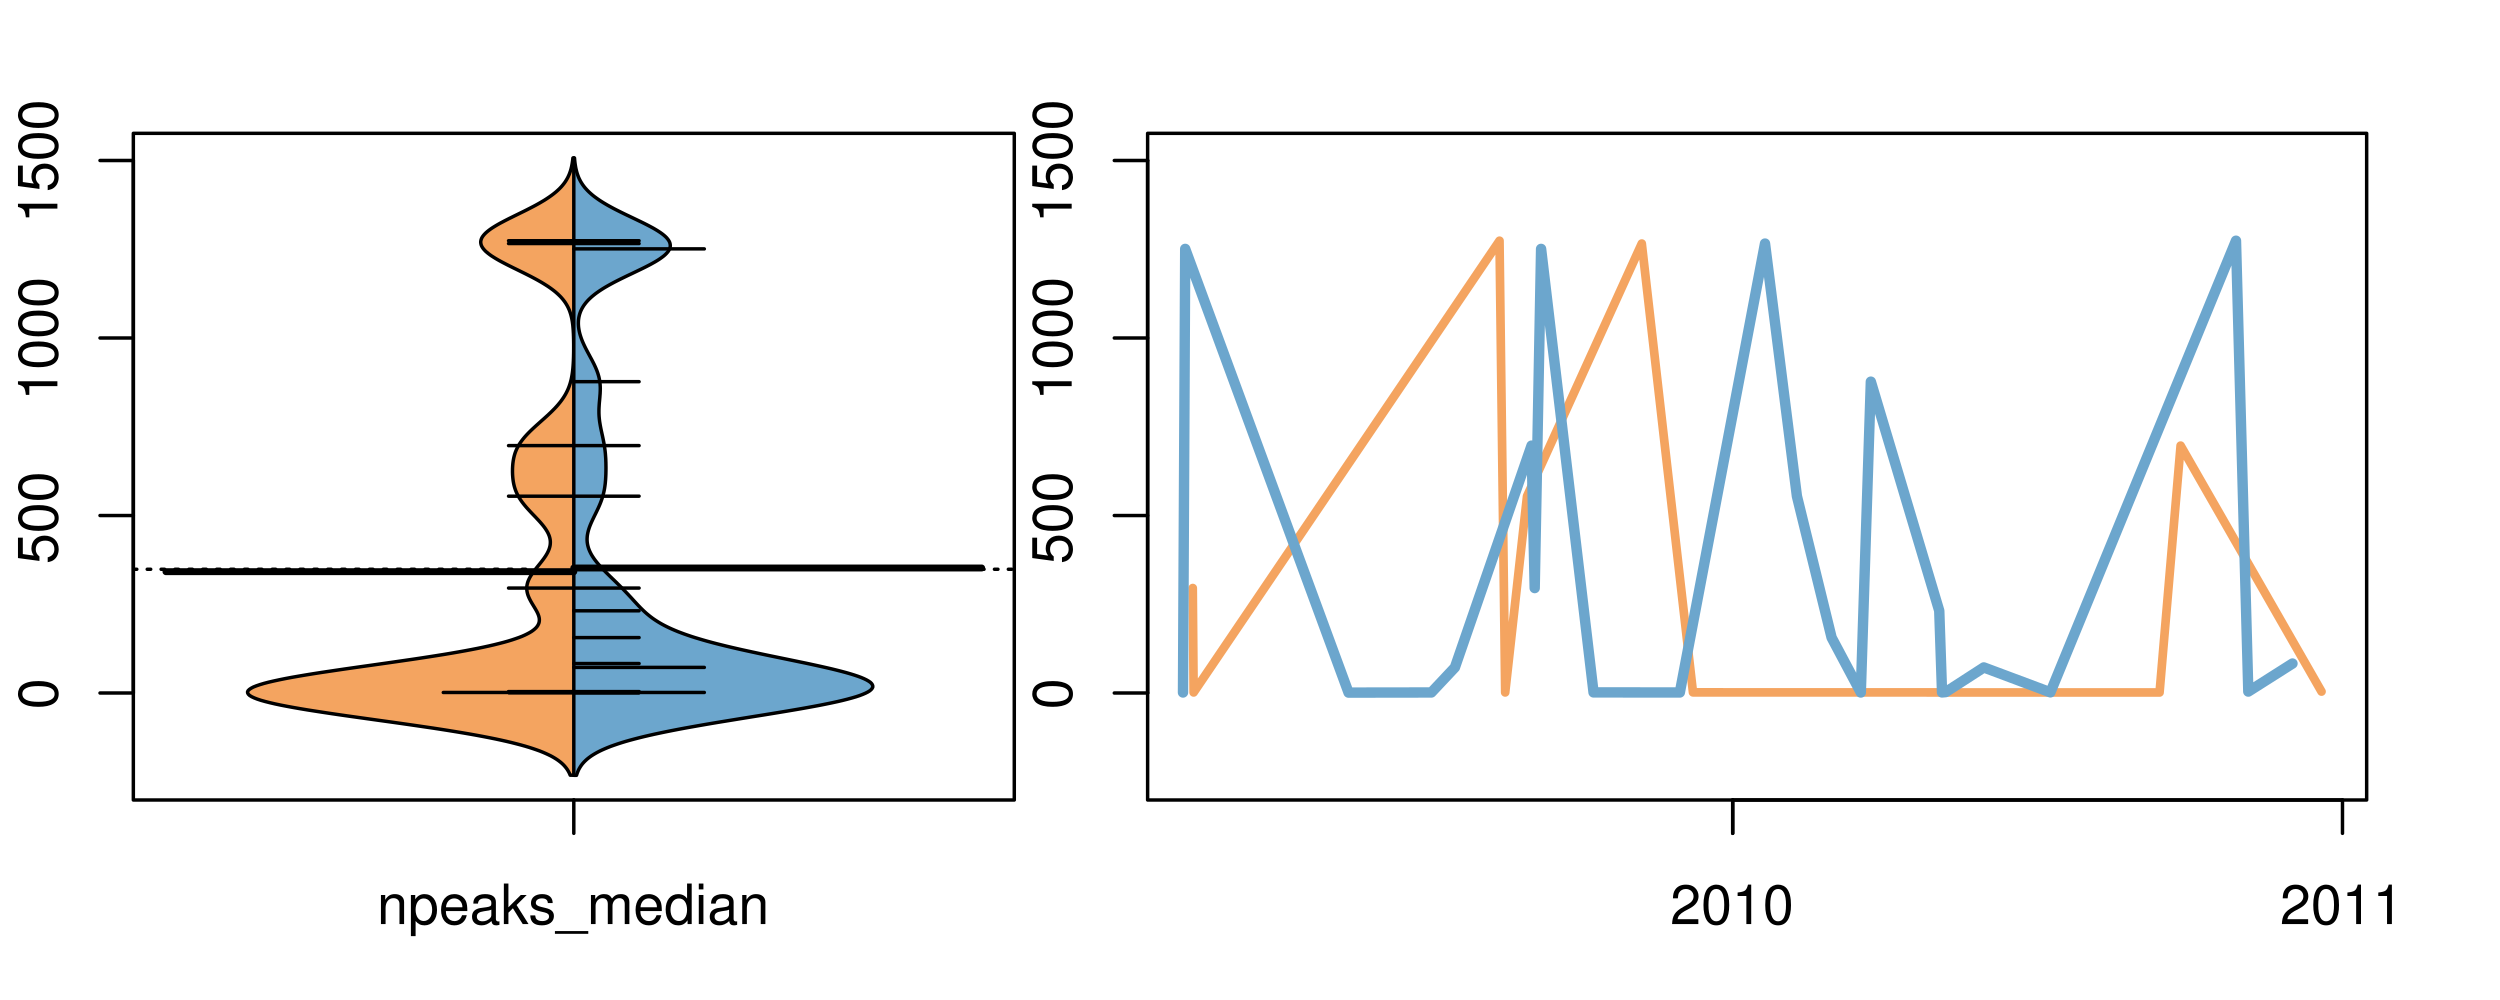 <?xml version="1.0" encoding="UTF-8"?>
<svg xmlns="http://www.w3.org/2000/svg" xmlns:xlink="http://www.w3.org/1999/xlink" width="540pt" height="216pt" viewBox="0 0 540 216" version="1.1">
<defs>
<g>
<symbol overflow="visible" id="glyph0-0">
<path style="stroke:none;" d="M -8.516 -3.297 C -8.516 -2.516 -8.156 -1.781 -7.578 -1.344 C -6.828 -0.797 -5.688 -0.516 -4.109 -0.516 C -1.25 -0.516 0.281 -1.469 0.281 -3.297 C 0.281 -5.094 -1.25 -6.078 -4.047 -6.078 C -5.703 -6.078 -6.797 -5.812 -7.578 -5.25 C -8.172 -4.812 -8.516 -4.109 -8.516 -3.297 Z M -7.578 -3.297 C -7.578 -4.438 -6.422 -5 -4.141 -5 C -1.734 -5 -0.594 -4.453 -0.594 -3.281 C -0.594 -2.156 -1.781 -1.594 -4.109 -1.594 C -6.438 -1.594 -7.578 -2.156 -7.578 -3.297 Z M -7.578 -3.297 "/>
</symbol>
<symbol overflow="visible" id="glyph0-1">
<path style="stroke:none;" d="M -8.516 -5.719 L -8.516 -1.312 L -3.875 -0.688 L -3.875 -1.656 C -4.469 -2.141 -4.672 -2.562 -4.672 -3.219 C -4.672 -4.359 -3.891 -5.078 -2.625 -5.078 C -1.406 -5.078 -0.656 -4.375 -0.656 -3.219 C -0.656 -2.297 -1.125 -1.734 -2.094 -1.469 L -2.094 -0.422 C -1.391 -0.562 -1.062 -0.688 -0.75 -0.938 C -0.094 -1.422 0.281 -2.281 0.281 -3.234 C 0.281 -4.953 -0.969 -6.156 -2.766 -6.156 C -4.453 -6.156 -5.609 -5.047 -5.609 -3.406 C -5.609 -2.812 -5.453 -2.328 -5.094 -1.844 L -7.469 -2.172 L -7.469 -5.719 Z M -8.516 -5.719 "/>
</symbol>
<symbol overflow="visible" id="glyph0-2">
<path style="stroke:none;" d="M -6.062 -3.109 L 0 -3.109 L 0 -4.156 L -8.516 -4.156 L -8.516 -3.469 C -7.203 -3.094 -7.016 -2.859 -6.812 -1.219 L -6.062 -1.219 Z M -6.062 -3.109 "/>
</symbol>
<symbol overflow="visible" id="glyph0-3">
<path style="stroke:none;" d="M -8.75 -5.938 L -8.75 -4.938 L -5.5 -4.938 C -6.125 -4.531 -6.469 -3.859 -6.469 -3.016 C -6.469 -1.375 -5.156 -0.312 -3.156 -0.312 C -1.031 -0.312 0.281 -1.359 0.281 -3.047 C 0.281 -3.906 -0.047 -4.516 -0.828 -5.047 L 0 -5.047 L 0 -5.938 Z M -5.531 -3.188 C -5.531 -4.266 -4.578 -4.938 -3.078 -4.938 C -1.625 -4.938 -0.656 -4.25 -0.656 -3.188 C -0.656 -2.094 -1.625 -1.359 -3.094 -1.359 C -4.562 -1.359 -5.531 -2.094 -5.531 -3.188 Z M -5.531 -3.188 "/>
</symbol>
<symbol overflow="visible" id="glyph0-4">
<path style="stroke:none;" d="M -6.281 -3.094 L -6.281 -2.047 L -7.266 -2.047 C -7.688 -2.047 -7.906 -2.297 -7.906 -2.75 C -7.906 -2.828 -7.906 -2.875 -7.891 -3.094 L -8.719 -3.094 C -8.766 -2.875 -8.781 -2.734 -8.781 -2.531 C -8.781 -1.609 -8.25 -1.062 -7.359 -1.062 L -6.281 -1.062 L -6.281 -0.219 L -5.469 -0.219 L -5.469 -1.062 L 0 -1.062 L 0 -2.047 L -5.469 -2.047 L -5.469 -3.094 Z M -6.281 -3.094 "/>
</symbol>
<symbol overflow="visible" id="glyph0-5">
<path style="stroke:none;" d="M 1.516 -6.938 L 1.516 0.266 L 2.109 0.266 L 2.109 -6.938 Z M 1.516 -6.938 "/>
</symbol>
<symbol overflow="visible" id="glyph0-6">
<path style="stroke:none;" d="M -6.469 -3.266 C -6.469 -1.5 -5.203 -0.438 -3.094 -0.438 C -0.984 -0.438 0.281 -1.484 0.281 -3.281 C 0.281 -5.047 -0.984 -6.125 -3.047 -6.125 C -5.219 -6.125 -6.469 -5.078 -6.469 -3.266 Z M -5.547 -3.281 C -5.547 -4.406 -4.625 -5.078 -3.062 -5.078 C -1.578 -5.078 -0.641 -4.375 -0.641 -3.281 C -0.641 -2.156 -1.578 -1.469 -3.094 -1.469 C -4.609 -1.469 -5.547 -2.156 -5.547 -3.281 Z M -5.547 -3.281 "/>
</symbol>
<symbol overflow="visible" id="glyph0-7">
<path style="stroke:none;" d="M -8.75 -1.828 L -8.75 -0.812 L 0 -0.812 L 0 -1.828 Z M -8.75 -1.828 "/>
</symbol>
<symbol overflow="visible" id="glyph0-8">
<path style="stroke:none;" d="M -1.25 -2.297 L -1.25 -1.047 L 0 -1.047 L 0 -2.297 Z M -1.25 -2.297 "/>
</symbol>
<symbol overflow="visible" id="glyph0-9">
<path style="stroke:none;" d="M -3.906 -2.656 L -3.906 -3.234 C -3.906 -4.391 -3.391 -4.984 -2.359 -4.984 C -1.297 -4.984 -0.656 -4.328 -0.656 -3.234 C -0.656 -2.078 -1.234 -1.516 -2.469 -1.438 L -2.469 -0.391 C -1.781 -0.438 -1.344 -0.547 -0.953 -0.75 C -0.141 -1.188 0.281 -2.031 0.281 -3.188 C 0.281 -4.938 -0.766 -6.078 -2.375 -6.078 C -3.453 -6.078 -4.062 -5.656 -4.406 -4.625 C -4.719 -5.422 -5.312 -5.812 -6.172 -5.812 C -7.625 -5.812 -8.516 -4.844 -8.516 -3.234 C -8.516 -1.516 -7.578 -0.594 -5.766 -0.562 L -5.766 -1.625 C -6.281 -1.625 -6.562 -1.688 -6.828 -1.812 C -7.297 -2.047 -7.578 -2.578 -7.578 -3.234 C -7.578 -4.172 -7.031 -4.734 -6.125 -4.734 C -5.531 -4.734 -5.172 -4.531 -4.984 -4.062 C -4.859 -3.766 -4.812 -3.391 -4.797 -2.656 Z M -3.906 -2.656 "/>
</symbol>
<symbol overflow="visible" id="glyph0-10">
<path style="stroke:none;" d="M 0 -3.422 L -6.281 -5.828 L -6.281 -4.703 L -1.188 -2.922 L -6.281 -1.25 L -6.281 -0.125 L 0 -2.328 Z M 0 -3.422 "/>
</symbol>
<symbol overflow="visible" id="glyph0-11">
<path style="stroke:none;" d="M -0.594 -6.422 C -0.562 -6.312 -0.562 -6.266 -0.562 -6.203 C -0.562 -5.859 -0.75 -5.656 -1.062 -5.656 L -4.75 -5.656 C -5.875 -5.656 -6.469 -4.844 -6.469 -3.297 C -6.469 -2.391 -6.203 -1.625 -5.734 -1.219 C -5.406 -0.922 -5.047 -0.797 -4.422 -0.781 L -4.422 -1.781 C -5.203 -1.875 -5.547 -2.328 -5.547 -3.266 C -5.547 -4.156 -5.203 -4.672 -4.609 -4.672 L -4.344 -4.672 C -3.922 -4.672 -3.75 -4.422 -3.641 -3.625 C -3.469 -2.203 -3.422 -1.984 -3.266 -1.609 C -2.969 -0.875 -2.406 -0.5 -1.578 -0.5 C -0.438 -0.5 0.281 -1.297 0.281 -2.562 C 0.281 -3.359 0 -4 -0.641 -4.703 C -0.016 -4.781 0.281 -5.094 0.281 -5.734 C 0.281 -5.938 0.25 -6.094 0.172 -6.422 Z M -1.984 -4.672 C -1.641 -4.672 -1.438 -4.578 -1.156 -4.266 C -0.797 -3.859 -0.594 -3.375 -0.594 -2.781 C -0.594 -2 -0.969 -1.547 -1.609 -1.547 C -2.266 -1.547 -2.609 -1.984 -2.766 -3.062 C -2.906 -4.109 -2.953 -4.328 -3.109 -4.672 Z M -1.984 -4.672 "/>
</symbol>
<symbol overflow="visible" id="glyph0-12">
<path style="stroke:none;" d="M 0 -5.781 L -6.281 -5.781 L -6.281 -4.781 L -2.719 -4.781 C -1.438 -4.781 -0.594 -4.109 -0.594 -3.078 C -0.594 -2.281 -1.078 -1.781 -1.844 -1.781 L -6.281 -1.781 L -6.281 -0.781 L -1.438 -0.781 C -0.391 -0.781 0.281 -1.562 0.281 -2.781 C 0.281 -3.703 -0.047 -4.297 -0.875 -4.891 L 0 -4.891 Z M 0 -5.781 "/>
</symbol>
<symbol overflow="visible" id="glyph0-13">
<path style="stroke:none;" d="M -2.812 -6.156 C -3.766 -6.156 -4.344 -6.078 -4.812 -5.906 C -5.844 -5.5 -6.469 -4.531 -6.469 -3.359 C -6.469 -1.609 -5.125 -0.484 -3.062 -0.484 C -1 -0.484 0.281 -1.578 0.281 -3.344 C 0.281 -4.781 -0.547 -5.766 -1.906 -6.031 L -1.906 -5.016 C -1.078 -4.734 -0.641 -4.172 -0.641 -3.375 C -0.641 -2.734 -0.938 -2.203 -1.469 -1.859 C -1.828 -1.625 -2.188 -1.531 -2.812 -1.531 Z M -3.625 -1.547 C -4.781 -1.625 -5.547 -2.344 -5.547 -3.344 C -5.547 -4.328 -4.734 -5.094 -3.703 -5.094 C -3.672 -5.094 -3.641 -5.094 -3.625 -5.078 Z M -3.625 -1.547 "/>
</symbol>
<symbol overflow="visible" id="glyph1-0">
<path style="stroke:none;" d="M 0.844 -6.281 L 0.844 0 L 1.844 0 L 1.844 -3.469 C 1.844 -4.75 2.516 -5.594 3.547 -5.594 C 4.344 -5.594 4.844 -5.109 4.844 -4.359 L 4.844 0 L 5.844 0 L 5.844 -4.75 C 5.844 -5.797 5.062 -6.469 3.859 -6.469 C 2.922 -6.469 2.312 -6.109 1.766 -5.234 L 1.766 -6.281 Z M 0.844 -6.281 "/>
</symbol>
<symbol overflow="visible" id="glyph1-1">
<path style="stroke:none;" d="M 0.641 2.609 L 1.656 2.609 L 1.656 -0.656 C 2.188 -0.016 2.766 0.281 3.594 0.281 C 5.203 0.281 6.281 -1.031 6.281 -3.031 C 6.281 -5.141 5.25 -6.469 3.578 -6.469 C 2.719 -6.469 2.047 -6.078 1.578 -5.344 L 1.578 -6.281 L 0.641 -6.281 Z M 3.406 -5.531 C 4.516 -5.531 5.234 -4.562 5.234 -3.062 C 5.234 -1.625 4.5 -0.656 3.406 -0.656 C 2.359 -0.656 1.656 -1.625 1.656 -3.094 C 1.656 -4.578 2.359 -5.531 3.406 -5.531 Z M 3.406 -5.531 "/>
</symbol>
<symbol overflow="visible" id="glyph1-2">
<path style="stroke:none;" d="M 6.156 -2.812 C 6.156 -3.766 6.078 -4.344 5.906 -4.812 C 5.5 -5.844 4.531 -6.469 3.359 -6.469 C 1.609 -6.469 0.484 -5.125 0.484 -3.062 C 0.484 -1 1.578 0.281 3.344 0.281 C 4.781 0.281 5.766 -0.547 6.031 -1.906 L 5.016 -1.906 C 4.734 -1.078 4.172 -0.641 3.375 -0.641 C 2.734 -0.641 2.203 -0.938 1.859 -1.469 C 1.625 -1.828 1.531 -2.188 1.531 -2.812 Z M 1.547 -3.625 C 1.625 -4.781 2.344 -5.547 3.344 -5.547 C 4.328 -5.547 5.094 -4.734 5.094 -3.703 C 5.094 -3.672 5.094 -3.641 5.078 -3.625 Z M 1.547 -3.625 "/>
</symbol>
<symbol overflow="visible" id="glyph1-3">
<path style="stroke:none;" d="M 6.422 -0.594 C 6.312 -0.562 6.266 -0.562 6.203 -0.562 C 5.859 -0.562 5.656 -0.75 5.656 -1.062 L 5.656 -4.75 C 5.656 -5.875 4.844 -6.469 3.297 -6.469 C 2.391 -6.469 1.625 -6.203 1.219 -5.734 C 0.922 -5.406 0.797 -5.047 0.781 -4.422 L 1.781 -4.422 C 1.875 -5.203 2.328 -5.547 3.266 -5.547 C 4.156 -5.547 4.672 -5.203 4.672 -4.609 L 4.672 -4.344 C 4.672 -3.922 4.422 -3.75 3.625 -3.641 C 2.203 -3.469 1.984 -3.422 1.609 -3.266 C 0.875 -2.969 0.5 -2.406 0.5 -1.578 C 0.5 -0.438 1.297 0.281 2.562 0.281 C 3.359 0.281 4 0 4.703 -0.641 C 4.781 -0.016 5.094 0.281 5.734 0.281 C 5.938 0.281 6.094 0.25 6.422 0.172 Z M 4.672 -1.984 C 4.672 -1.641 4.578 -1.438 4.266 -1.156 C 3.859 -0.797 3.375 -0.594 2.781 -0.594 C 2 -0.594 1.547 -0.969 1.547 -1.609 C 1.547 -2.266 1.984 -2.609 3.062 -2.766 C 4.109 -2.906 4.328 -2.953 4.672 -3.109 Z M 4.672 -1.984 "/>
</symbol>
<symbol overflow="visible" id="glyph1-4">
<path style="stroke:none;" d="M 1.688 -8.75 L 0.703 -8.75 L 0.703 0 L 1.688 0 L 1.688 -2.453 L 2.656 -3.406 L 4.781 0 L 6.031 0 L 3.453 -4.109 L 5.641 -6.281 L 4.359 -6.281 L 1.688 -3.625 Z M 1.688 -8.75 "/>
</symbol>
<symbol overflow="visible" id="glyph1-5">
<path style="stroke:none;" d="M 5.25 -4.531 C 5.25 -5.766 4.422 -6.469 2.969 -6.469 C 1.516 -6.469 0.562 -5.719 0.562 -4.547 C 0.562 -3.562 1.062 -3.094 2.562 -2.734 L 3.484 -2.516 C 4.188 -2.344 4.469 -2.094 4.469 -1.625 C 4.469 -1.047 3.875 -0.641 3 -0.641 C 2.453 -0.641 2 -0.797 1.75 -1.062 C 1.594 -1.25 1.531 -1.422 1.469 -1.875 L 0.406 -1.875 C 0.453 -0.422 1.266 0.281 2.922 0.281 C 4.5 0.281 5.516 -0.5 5.516 -1.719 C 5.516 -2.656 4.984 -3.172 3.734 -3.469 L 2.766 -3.703 C 1.953 -3.891 1.609 -4.156 1.609 -4.594 C 1.609 -5.172 2.125 -5.547 2.938 -5.547 C 3.75 -5.547 4.172 -5.203 4.203 -4.531 Z M 5.25 -4.531 "/>
</symbol>
<symbol overflow="visible" id="glyph1-6">
<path style="stroke:none;" d="M 6.938 1.516 L -0.266 1.516 L -0.266 2.109 L 6.938 2.109 Z M 6.938 1.516 "/>
</symbol>
<symbol overflow="visible" id="glyph1-7">
<path style="stroke:none;" d="M 0.844 -6.281 L 0.844 0 L 1.844 0 L 1.844 -3.953 C 1.844 -4.859 2.516 -5.594 3.328 -5.594 C 4.062 -5.594 4.484 -5.141 4.484 -4.328 L 4.484 0 L 5.5 0 L 5.5 -3.953 C 5.5 -4.859 6.156 -5.594 6.969 -5.594 C 7.703 -5.594 8.141 -5.125 8.141 -4.328 L 8.141 0 L 9.141 0 L 9.141 -4.719 C 9.141 -5.844 8.5 -6.469 7.312 -6.469 C 6.484 -6.469 5.969 -6.219 5.391 -5.516 C 5.016 -6.188 4.516 -6.469 3.703 -6.469 C 2.859 -6.469 2.297 -6.156 1.766 -5.406 L 1.766 -6.281 Z M 0.844 -6.281 "/>
</symbol>
<symbol overflow="visible" id="glyph1-8">
<path style="stroke:none;" d="M 5.938 -8.75 L 4.938 -8.75 L 4.938 -5.5 C 4.531 -6.125 3.859 -6.469 3.016 -6.469 C 1.375 -6.469 0.312 -5.156 0.312 -3.156 C 0.312 -1.031 1.359 0.281 3.047 0.281 C 3.906 0.281 4.516 -0.047 5.047 -0.828 L 5.047 0 L 5.938 0 Z M 3.188 -5.531 C 4.266 -5.531 4.938 -4.578 4.938 -3.078 C 4.938 -1.625 4.25 -0.656 3.188 -0.656 C 2.094 -0.656 1.359 -1.625 1.359 -3.094 C 1.359 -4.562 2.094 -5.531 3.188 -5.531 Z M 3.188 -5.531 "/>
</symbol>
<symbol overflow="visible" id="glyph1-9">
<path style="stroke:none;" d="M 1.797 -6.281 L 0.797 -6.281 L 0.797 0 L 1.797 0 Z M 1.797 -8.75 L 0.797 -8.75 L 0.797 -7.484 L 1.797 -7.484 Z M 1.797 -8.75 "/>
</symbol>
<symbol overflow="visible" id="glyph1-10">
<path style="stroke:none;" d="M 6.078 -1.047 L 1.594 -1.047 C 1.703 -1.734 2.094 -2.188 3.125 -2.797 L 4.328 -3.438 C 5.516 -4.094 6.125 -4.969 6.125 -6.016 C 6.125 -6.719 5.844 -7.375 5.344 -7.844 C 4.844 -8.297 4.219 -8.516 3.406 -8.516 C 2.328 -8.516 1.531 -8.125 1.062 -7.406 C 0.75 -6.953 0.625 -6.422 0.594 -5.562 L 1.656 -5.562 C 1.688 -6.125 1.766 -6.484 1.906 -6.75 C 2.188 -7.266 2.734 -7.578 3.375 -7.578 C 4.328 -7.578 5.047 -6.906 5.047 -5.984 C 5.047 -5.312 4.656 -4.734 3.906 -4.312 L 2.797 -3.688 C 1.016 -2.672 0.5 -1.875 0.406 0 L 6.078 0 Z M 6.078 -1.047 "/>
</symbol>
<symbol overflow="visible" id="glyph1-11">
<path style="stroke:none;" d="M 3.297 -8.516 C 2.516 -8.516 1.781 -8.156 1.344 -7.578 C 0.797 -6.828 0.516 -5.688 0.516 -4.109 C 0.516 -1.25 1.469 0.281 3.297 0.281 C 5.094 0.281 6.078 -1.25 6.078 -4.047 C 6.078 -5.703 5.812 -6.797 5.25 -7.578 C 4.812 -8.172 4.109 -8.516 3.297 -8.516 Z M 3.297 -7.578 C 4.438 -7.578 5 -6.422 5 -4.141 C 5 -1.734 4.453 -0.594 3.281 -0.594 C 2.156 -0.594 1.594 -1.781 1.594 -4.109 C 1.594 -6.438 2.156 -7.578 3.297 -7.578 Z M 3.297 -7.578 "/>
</symbol>
<symbol overflow="visible" id="glyph1-12">
<path style="stroke:none;" d="M 3.109 -6.062 L 3.109 0 L 4.156 0 L 4.156 -8.516 L 3.469 -8.516 C 3.094 -7.203 2.859 -7.016 1.219 -6.812 L 1.219 -6.062 Z M 3.109 -6.062 "/>
</symbol>
</g>
<clipPath id="clip1">
  <path d="M 28.801 28.801 L 220.086 28.801 L 220.086 173.801 L 28.801 173.801 Z M 28.801 28.801 "/>
</clipPath>
<clipPath id="clip2">
  <path d="M 247.887 28.801 L 512.199 28.801 L 512.199 173.801 L 247.887 173.801 Z M 247.887 28.801 "/>
</clipPath>
<clipPath id="clip3">
  <path d="M 233.484 14.398 L 526.598 14.398 L 526.598 188.199 L 233.484 188.199 Z M 233.484 14.398 "/>
</clipPath>
<clipPath id="clip4">
  <path d="M 247.887 28.801 L 512.199 28.801 L 512.199 173.801 L 247.887 173.801 Z M 247.887 28.801 "/>
</clipPath>
</defs>
<g id="surface191">
<path style="fill:none;stroke-width:0.75;stroke-linecap:round;stroke-linejoin:round;stroke:rgb(0%,0%,0%);stroke-opacity:1;stroke-miterlimit:10;" d="M 28.801 172.801 L 219.086 172.801 L 219.086 28.801 L 28.801 28.801 L 28.801 172.801 "/>
<path style="fill:none;stroke-width:0.75;stroke-linecap:round;stroke-linejoin:round;stroke:rgb(0%,0%,0%);stroke-opacity:1;stroke-miterlimit:10;" d="M 28.801 149.691 L 28.801 34.668 "/>
<path style="fill:none;stroke-width:0.75;stroke-linecap:round;stroke-linejoin:round;stroke:rgb(0%,0%,0%);stroke-opacity:1;stroke-miterlimit:10;" d="M 28.801 149.691 L 21.602 149.691 "/>
<path style="fill:none;stroke-width:0.75;stroke-linecap:round;stroke-linejoin:round;stroke:rgb(0%,0%,0%);stroke-opacity:1;stroke-miterlimit:10;" d="M 28.801 111.352 L 21.602 111.352 "/>
<path style="fill:none;stroke-width:0.75;stroke-linecap:round;stroke-linejoin:round;stroke:rgb(0%,0%,0%);stroke-opacity:1;stroke-miterlimit:10;" d="M 28.801 73.008 L 21.602 73.008 "/>
<path style="fill:none;stroke-width:0.75;stroke-linecap:round;stroke-linejoin:round;stroke:rgb(0%,0%,0%);stroke-opacity:1;stroke-miterlimit:10;" d="M 28.801 34.668 L 21.602 34.668 "/>
<g style="fill:rgb(0%,0%,0%);fill-opacity:1;">
  <use xlink:href="#glyph0-0" x="12.396" y="153.191"/>
</g>
<g style="fill:rgb(0%,0%,0%);fill-opacity:1;">
  <use xlink:href="#glyph0-1" x="12.396" y="121.852"/>
  <use xlink:href="#glyph0-0" x="12.396" y="115.18"/>
  <use xlink:href="#glyph0-0" x="12.396" y="108.508"/>
</g>
<g style="fill:rgb(0%,0%,0%);fill-opacity:1;">
  <use xlink:href="#glyph0-2" x="12.396" y="86.508"/>
  <use xlink:href="#glyph0-0" x="12.396" y="79.836"/>
  <use xlink:href="#glyph0-0" x="12.396" y="73.164"/>
  <use xlink:href="#glyph0-0" x="12.396" y="66.492"/>
</g>
<g style="fill:rgb(0%,0%,0%);fill-opacity:1;">
  <use xlink:href="#glyph0-2" x="12.396" y="48.168"/>
  <use xlink:href="#glyph0-1" x="12.396" y="41.496"/>
  <use xlink:href="#glyph0-0" x="12.396" y="34.824"/>
  <use xlink:href="#glyph0-0" x="12.396" y="28.152"/>
</g>
<path style="fill:none;stroke-width:0.75;stroke-linecap:round;stroke-linejoin:round;stroke:rgb(0%,0%,0%);stroke-opacity:1;stroke-miterlimit:10;" d="M 123.941 172.801 L 123.941 172.801 "/>
<path style="fill:none;stroke-width:0.75;stroke-linecap:round;stroke-linejoin:round;stroke:rgb(0%,0%,0%);stroke-opacity:1;stroke-miterlimit:10;" d="M 123.941 172.801 L 123.941 180 "/>
<g style="fill:rgb(0%,0%,0%);fill-opacity:1;">
  <use xlink:href="#glyph1-0" x="81.441" y="199.596"/>
  <use xlink:href="#glyph1-1" x="88.113" y="199.596"/>
  <use xlink:href="#glyph1-2" x="94.785" y="199.596"/>
  <use xlink:href="#glyph1-3" x="101.457" y="199.596"/>
  <use xlink:href="#glyph1-4" x="108.129" y="199.596"/>
  <use xlink:href="#glyph1-5" x="114.129" y="199.596"/>
  <use xlink:href="#glyph1-6" x="120.129" y="199.596"/>
  <use xlink:href="#glyph1-7" x="126.801" y="199.596"/>
  <use xlink:href="#glyph1-2" x="136.797" y="199.596"/>
  <use xlink:href="#glyph1-8" x="143.469" y="199.596"/>
  <use xlink:href="#glyph1-9" x="150.141" y="199.596"/>
  <use xlink:href="#glyph1-3" x="152.805" y="199.596"/>
  <use xlink:href="#glyph1-0" x="159.477" y="199.596"/>
</g>
<g clip-path="url(#clip1)" clip-rule="nonzero">
<path style="fill:none;stroke-width:0.75;stroke-linecap:round;stroke-linejoin:round;stroke:rgb(0%,0%,0%);stroke-opacity:1;stroke-dasharray:0.75,2.25;stroke-miterlimit:10;" d="M 28.801 122.961 L 219.086 122.961 "/>
<path style=" stroke:none;fill-rule:nonzero;fill:rgb(95.686%,64.314%,37.647%);fill-opacity:1;" d="M 123.941 34.133 L 123.746 34.133 L 123.719 34.395 L 123.688 34.656 L 123.652 34.914 L 123.613 35.176 L 123.57 35.438 L 123.469 35.961 L 123.406 36.219 L 123.344 36.48 L 123.27 36.742 L 123.188 37.004 L 123.098 37.266 L 123.004 37.523 L 122.895 37.785 L 122.777 38.047 L 122.652 38.309 L 122.516 38.566 L 122.363 38.828 L 122.203 39.09 L 122.031 39.352 L 121.84 39.613 L 121.637 39.871 L 121.422 40.133 L 121.191 40.395 L 120.941 40.656 L 120.676 40.918 L 120.398 41.176 L 120.102 41.438 L 119.785 41.699 L 119.453 41.961 L 119.109 42.219 L 118.742 42.48 L 118.359 42.742 L 117.961 43.004 L 117.551 43.266 L 117.117 43.523 L 116.672 43.785 L 116.211 44.047 L 115.738 44.309 L 115.25 44.57 L 114.754 44.828 L 114.246 45.09 L 113.734 45.352 L 113.211 45.613 L 112.684 45.871 L 112.152 46.133 L 111.617 46.395 L 111.086 46.656 L 110.559 46.918 L 110.031 47.176 L 109.516 47.438 L 109.008 47.699 L 108.512 47.961 L 108.023 48.219 L 107.559 48.48 L 107.113 48.742 L 106.684 49.004 L 106.273 49.266 L 105.898 49.523 L 105.547 49.785 L 105.223 50.047 L 104.926 50.309 L 104.668 50.57 L 104.441 50.828 L 104.246 51.09 L 104.086 51.352 L 103.973 51.613 L 103.891 51.871 L 103.84 52.133 L 103.836 52.395 L 103.875 52.656 L 103.941 52.918 L 104.047 53.176 L 104.195 53.438 L 104.379 53.699 L 104.594 53.961 L 104.84 54.223 L 105.129 54.48 L 105.445 54.742 L 105.789 55.004 L 106.156 55.266 L 106.559 55.523 L 106.98 55.785 L 107.422 56.047 L 107.883 56.309 L 108.363 56.57 L 108.855 56.828 L 109.359 57.09 L 109.875 57.352 L 110.398 57.613 L 110.926 57.875 L 111.457 58.133 L 113.051 58.918 L 113.574 59.176 L 114.09 59.438 L 114.602 59.699 L 115.102 59.961 L 115.594 60.223 L 116.066 60.48 L 116.531 60.742 L 116.984 61.004 L 117.418 61.266 L 117.836 61.527 L 118.242 61.785 L 118.629 62.047 L 119 62.309 L 119.352 62.57 L 119.688 62.828 L 120.008 63.09 L 120.309 63.352 L 120.594 63.613 L 120.863 63.875 L 121.117 64.133 L 121.352 64.395 L 121.574 64.656 L 121.781 64.918 L 121.973 65.176 L 122.152 65.438 L 122.316 65.699 L 122.473 65.961 L 122.613 66.223 L 122.742 66.48 L 122.859 66.742 L 122.973 67.004 L 123.07 67.266 L 123.16 67.527 L 123.242 67.785 L 123.32 68.047 L 123.387 68.309 L 123.449 68.57 L 123.504 68.828 L 123.555 69.09 L 123.602 69.352 L 123.641 69.613 L 123.676 69.875 L 123.711 70.133 L 123.738 70.395 L 123.785 70.918 L 123.805 71.18 L 123.824 71.438 L 123.836 71.699 L 123.852 71.961 L 123.863 72.223 L 123.871 72.48 L 123.883 72.742 L 123.887 73.004 L 123.895 73.266 L 123.898 73.527 L 123.902 73.785 L 123.91 74.309 L 123.91 75.352 L 123.906 75.613 L 123.906 75.875 L 123.902 76.133 L 123.898 76.395 L 123.891 76.656 L 123.887 76.918 L 123.879 77.18 L 123.871 77.438 L 123.859 77.699 L 123.852 77.961 L 123.836 78.223 L 123.824 78.48 L 123.805 78.742 L 123.789 79.004 L 123.766 79.266 L 123.746 79.527 L 123.719 79.785 L 123.691 80.047 L 123.66 80.309 L 123.625 80.57 L 123.586 80.832 L 123.543 81.09 L 123.496 81.352 L 123.445 81.613 L 123.391 81.875 L 123.332 82.133 L 123.191 82.656 L 123.113 82.918 L 123.027 83.18 L 122.938 83.438 L 122.84 83.699 L 122.734 83.961 L 122.621 84.223 L 122.5 84.484 L 122.371 84.742 L 122.234 85.004 L 122.086 85.266 L 121.93 85.527 L 121.77 85.785 L 121.594 86.047 L 121.414 86.309 L 121.223 86.57 L 121.023 86.832 L 120.812 87.09 L 120.598 87.352 L 120.371 87.613 L 120.137 87.875 L 119.895 88.137 L 119.645 88.395 L 119.387 88.656 L 119.125 88.918 L 118.855 89.18 L 118.578 89.438 L 118.301 89.699 L 118.016 89.961 L 117.438 90.484 L 117.145 90.742 L 116.266 91.527 L 115.977 91.785 L 115.688 92.047 L 115.402 92.309 L 115.121 92.57 L 114.844 92.832 L 114.574 93.09 L 114.312 93.352 L 114.055 93.613 L 113.805 93.875 L 113.566 94.137 L 113.336 94.395 L 113.117 94.656 L 112.906 94.918 L 112.707 95.18 L 112.516 95.438 L 112.336 95.699 L 112.168 95.961 L 112.012 96.223 L 111.863 96.484 L 111.727 96.742 L 111.602 97.004 L 111.488 97.266 L 111.379 97.527 L 111.281 97.789 L 111.199 98.047 L 111.121 98.309 L 111.051 98.57 L 110.988 98.832 L 110.934 99.09 L 110.887 99.352 L 110.844 99.613 L 110.809 99.875 L 110.777 100.137 L 110.754 100.395 L 110.734 100.656 L 110.719 100.918 L 110.707 101.18 L 110.703 101.441 L 110.699 101.699 L 110.699 101.961 L 110.715 102.484 L 110.73 102.742 L 110.75 103.004 L 110.773 103.266 L 110.801 103.527 L 110.836 103.789 L 110.875 104.047 L 110.922 104.309 L 110.973 104.57 L 111.035 104.832 L 111.102 105.094 L 111.176 105.352 L 111.262 105.613 L 111.352 105.875 L 111.453 106.137 L 111.566 106.395 L 111.684 106.656 L 111.816 106.918 L 111.957 107.18 L 112.105 107.441 L 112.266 107.699 L 112.438 107.961 L 112.617 108.223 L 112.805 108.484 L 113.004 108.742 L 113.211 109.004 L 113.426 109.266 L 113.648 109.527 L 113.875 109.789 L 114.113 110.047 L 114.352 110.309 L 114.594 110.57 L 114.84 110.832 L 115.09 111.094 L 115.34 111.352 L 115.59 111.613 L 116.082 112.137 L 116.324 112.395 L 116.562 112.656 L 116.793 112.918 L 117.016 113.18 L 117.234 113.441 L 117.441 113.699 L 117.637 113.961 L 117.82 114.223 L 117.992 114.484 L 118.152 114.746 L 118.297 115.004 L 118.426 115.266 L 118.539 115.527 L 118.641 115.789 L 118.719 116.047 L 118.785 116.309 L 118.832 116.57 L 118.863 116.832 L 118.875 117.094 L 118.867 117.352 L 118.848 117.613 L 118.809 117.875 L 118.75 118.137 L 118.676 118.398 L 118.59 118.656 L 118.484 118.918 L 118.363 119.18 L 118.234 119.441 L 118.086 119.699 L 117.93 119.961 L 117.758 120.223 L 117.582 120.484 L 117.395 120.746 L 117.199 121.004 L 117 121.266 L 116.797 121.527 L 116.586 121.789 L 116.379 122.047 L 115.957 122.57 L 115.75 122.832 L 115.547 123.094 L 115.352 123.352 L 115.156 123.613 L 114.977 123.875 L 114.801 124.137 L 114.637 124.398 L 114.484 124.656 L 114.348 124.918 L 114.223 125.18 L 114.109 125.441 L 114.012 125.699 L 113.934 125.961 L 113.871 126.223 L 113.82 126.484 L 113.793 126.746 L 113.781 127.004 L 113.785 127.266 L 113.805 127.527 L 113.844 127.789 L 113.898 128.051 L 113.965 128.309 L 114.047 128.57 L 114.148 128.832 L 114.258 129.094 L 114.379 129.352 L 114.512 129.613 L 114.652 129.875 L 114.801 130.137 L 114.953 130.398 L 115.113 130.656 L 115.27 130.918 L 115.43 131.18 L 115.586 131.441 L 115.738 131.703 L 115.883 131.961 L 116.02 132.223 L 116.145 132.484 L 116.254 132.746 L 116.348 133.004 L 116.422 133.266 L 116.477 133.527 L 116.5 133.789 L 116.496 134.051 L 116.469 134.309 L 116.406 134.57 L 116.301 134.832 L 116.164 135.094 L 115.988 135.355 L 115.766 135.613 L 115.488 135.875 L 115.168 136.137 L 114.805 136.398 L 114.375 136.656 L 113.887 136.918 L 113.352 137.18 L 112.762 137.441 L 112.086 137.703 L 111.355 137.961 L 110.57 138.223 L 109.719 138.484 L 108.785 138.746 L 107.789 139.004 L 106.734 139.266 L 105.609 139.527 L 104.406 139.789 L 103.145 140.051 L 101.824 140.309 L 100.434 140.57 L 98.977 140.832 L 97.469 141.094 L 95.914 141.355 L 94.293 141.613 L 92.625 141.875 L 90.922 142.137 L 89.184 142.398 L 87.402 142.656 L 85.598 142.918 L 83.777 143.18 L 81.941 143.441 L 80.098 143.703 L 78.258 143.961 L 76.422 144.223 L 74.602 144.484 L 72.812 144.746 L 71.055 145.008 L 69.328 145.266 L 67.66 145.527 L 66.055 145.789 L 64.508 146.051 L 63.023 146.309 L 61.637 146.57 L 60.344 146.832 L 59.133 147.094 L 58.008 147.355 L 57.027 147.613 L 56.152 147.875 L 55.383 148.137 L 54.727 148.398 L 54.234 148.66 L 53.855 148.918 L 53.59 149.18 L 53.465 149.441 L 53.5 149.703 L 53.652 149.961 L 53.922 150.223 L 54.344 150.484 L 54.902 150.746 L 55.574 151.008 L 56.352 151.266 L 57.281 151.527 L 58.316 151.789 L 59.445 152.051 L 60.664 152.309 L 62.012 152.57 L 63.438 152.832 L 64.93 153.094 L 66.496 153.355 L 68.145 153.613 L 69.84 153.875 L 71.578 154.137 L 73.359 154.398 L 75.18 154.66 L 77.02 154.918 L 78.879 155.18 L 82.613 155.703 L 84.477 155.961 L 86.332 156.223 L 88.164 156.484 L 89.969 156.746 L 91.75 157.008 L 93.5 157.266 L 95.199 157.527 L 96.859 157.789 L 98.477 158.051 L 100.043 158.312 L 101.547 158.57 L 103 158.832 L 104.402 159.094 L 105.746 159.355 L 107.02 159.613 L 108.238 159.875 L 109.406 160.137 L 110.504 160.398 L 111.539 160.66 L 112.52 160.918 L 113.453 161.18 L 114.316 161.441 L 115.125 161.703 L 115.887 161.965 L 116.605 162.223 L 117.254 162.484 L 117.863 162.746 L 118.434 163.008 L 118.961 163.266 L 119.438 163.527 L 119.879 163.789 L 120.289 164.051 L 120.66 164.312 L 120.996 164.57 L 121.309 164.832 L 121.594 165.094 L 121.848 165.355 L 122.074 165.613 L 122.285 165.875 L 122.477 166.137 L 122.645 166.398 L 122.797 166.66 L 122.934 166.918 L 123.055 167.18 L 123.164 167.441 L 123.941 167.441 Z M 123.941 34.133 "/>
<path style="fill:none;stroke-width:0.75;stroke-linecap:round;stroke-linejoin:round;stroke:rgb(0%,0%,0%);stroke-opacity:1;stroke-miterlimit:10;" d="M 123.941 34.133 L 123.746 34.133 L 123.719 34.395 L 123.688 34.656 L 123.652 34.914 L 123.613 35.176 L 123.57 35.438 L 123.469 35.961 L 123.406 36.219 L 123.344 36.48 L 123.27 36.742 L 123.188 37.004 L 123.098 37.266 L 123.004 37.523 L 122.895 37.785 L 122.777 38.047 L 122.652 38.309 L 122.516 38.566 L 122.363 38.828 L 122.203 39.09 L 122.031 39.352 L 121.84 39.613 L 121.637 39.871 L 121.422 40.133 L 121.191 40.395 L 120.941 40.656 L 120.676 40.918 L 120.398 41.176 L 120.102 41.438 L 119.785 41.699 L 119.453 41.961 L 119.109 42.219 L 118.742 42.48 L 118.359 42.742 L 117.961 43.004 L 117.551 43.266 L 117.117 43.523 L 116.672 43.785 L 116.211 44.047 L 115.738 44.309 L 115.25 44.57 L 114.754 44.828 L 114.246 45.09 L 113.734 45.352 L 113.211 45.613 L 112.684 45.871 L 112.152 46.133 L 111.617 46.395 L 111.086 46.656 L 110.559 46.918 L 110.031 47.176 L 109.516 47.438 L 109.008 47.699 L 108.512 47.961 L 108.023 48.219 L 107.559 48.48 L 107.113 48.742 L 106.684 49.004 L 106.273 49.266 L 105.898 49.523 L 105.547 49.785 L 105.223 50.047 L 104.926 50.309 L 104.668 50.57 L 104.441 50.828 L 104.246 51.09 L 104.086 51.352 L 103.973 51.613 L 103.891 51.871 L 103.84 52.133 L 103.836 52.395 L 103.875 52.656 L 103.941 52.918 L 104.047 53.176 L 104.195 53.438 L 104.379 53.699 L 104.594 53.961 L 104.84 54.223 L 105.129 54.48 L 105.445 54.742 L 105.789 55.004 L 106.156 55.266 L 106.559 55.523 L 106.98 55.785 L 107.422 56.047 L 107.883 56.309 L 108.363 56.57 L 108.855 56.828 L 109.359 57.09 L 109.875 57.352 L 110.398 57.613 L 110.926 57.875 L 111.457 58.133 L 113.051 58.918 L 113.574 59.176 L 114.09 59.438 L 114.602 59.699 L 115.102 59.961 L 115.594 60.223 L 116.066 60.48 L 116.531 60.742 L 116.984 61.004 L 117.418 61.266 L 117.836 61.527 L 118.242 61.785 L 118.629 62.047 L 119 62.309 L 119.352 62.57 L 119.688 62.828 L 120.008 63.09 L 120.309 63.352 L 120.594 63.613 L 120.863 63.875 L 121.117 64.133 L 121.352 64.395 L 121.574 64.656 L 121.781 64.918 L 121.973 65.176 L 122.152 65.438 L 122.316 65.699 L 122.473 65.961 L 122.613 66.223 L 122.742 66.48 L 122.859 66.742 L 122.973 67.004 L 123.07 67.266 L 123.16 67.527 L 123.242 67.785 L 123.32 68.047 L 123.387 68.309 L 123.449 68.57 L 123.504 68.828 L 123.555 69.09 L 123.602 69.352 L 123.641 69.613 L 123.676 69.875 L 123.711 70.133 L 123.738 70.395 L 123.785 70.918 L 123.805 71.18 L 123.824 71.438 L 123.836 71.699 L 123.852 71.961 L 123.863 72.223 L 123.871 72.48 L 123.883 72.742 L 123.887 73.004 L 123.895 73.266 L 123.898 73.527 L 123.902 73.785 L 123.91 74.309 L 123.91 75.352 L 123.906 75.613 L 123.906 75.875 L 123.902 76.133 L 123.898 76.395 L 123.891 76.656 L 123.887 76.918 L 123.879 77.18 L 123.871 77.438 L 123.859 77.699 L 123.852 77.961 L 123.836 78.223 L 123.824 78.48 L 123.805 78.742 L 123.789 79.004 L 123.766 79.266 L 123.746 79.527 L 123.719 79.785 L 123.691 80.047 L 123.66 80.309 L 123.625 80.57 L 123.586 80.832 L 123.543 81.09 L 123.496 81.352 L 123.445 81.613 L 123.391 81.875 L 123.332 82.133 L 123.191 82.656 L 123.113 82.918 L 123.027 83.18 L 122.938 83.438 L 122.84 83.699 L 122.734 83.961 L 122.621 84.223 L 122.5 84.484 L 122.371 84.742 L 122.234 85.004 L 122.086 85.266 L 121.93 85.527 L 121.77 85.785 L 121.594 86.047 L 121.414 86.309 L 121.223 86.57 L 121.023 86.832 L 120.812 87.09 L 120.598 87.352 L 120.371 87.613 L 120.137 87.875 L 119.895 88.137 L 119.645 88.395 L 119.387 88.656 L 119.125 88.918 L 118.855 89.18 L 118.578 89.438 L 118.301 89.699 L 118.016 89.961 L 117.438 90.484 L 117.145 90.742 L 116.266 91.527 L 115.977 91.785 L 115.688 92.047 L 115.402 92.309 L 115.121 92.57 L 114.844 92.832 L 114.574 93.09 L 114.312 93.352 L 114.055 93.613 L 113.805 93.875 L 113.566 94.137 L 113.336 94.395 L 113.117 94.656 L 112.906 94.918 L 112.707 95.18 L 112.516 95.438 L 112.336 95.699 L 112.168 95.961 L 112.012 96.223 L 111.863 96.484 L 111.727 96.742 L 111.602 97.004 L 111.488 97.266 L 111.379 97.527 L 111.281 97.789 L 111.199 98.047 L 111.121 98.309 L 111.051 98.57 L 110.988 98.832 L 110.934 99.09 L 110.887 99.352 L 110.844 99.613 L 110.809 99.875 L 110.777 100.137 L 110.754 100.395 L 110.734 100.656 L 110.719 100.918 L 110.707 101.18 L 110.703 101.441 L 110.699 101.699 L 110.699 101.961 L 110.715 102.484 L 110.73 102.742 L 110.75 103.004 L 110.773 103.266 L 110.801 103.527 L 110.836 103.789 L 110.875 104.047 L 110.922 104.309 L 110.973 104.57 L 111.035 104.832 L 111.102 105.094 L 111.176 105.352 L 111.262 105.613 L 111.352 105.875 L 111.453 106.137 L 111.566 106.395 L 111.684 106.656 L 111.816 106.918 L 111.957 107.18 L 112.105 107.441 L 112.266 107.699 L 112.438 107.961 L 112.617 108.223 L 112.805 108.484 L 113.004 108.742 L 113.211 109.004 L 113.426 109.266 L 113.648 109.527 L 113.875 109.789 L 114.113 110.047 L 114.352 110.309 L 114.594 110.57 L 114.84 110.832 L 115.09 111.094 L 115.34 111.352 L 115.59 111.613 L 116.082 112.137 L 116.324 112.395 L 116.562 112.656 L 116.793 112.918 L 117.016 113.18 L 117.234 113.441 L 117.441 113.699 L 117.637 113.961 L 117.82 114.223 L 117.992 114.484 L 118.152 114.746 L 118.297 115.004 L 118.426 115.266 L 118.539 115.527 L 118.641 115.789 L 118.719 116.047 L 118.785 116.309 L 118.832 116.57 L 118.863 116.832 L 118.875 117.094 L 118.867 117.352 L 118.848 117.613 L 118.809 117.875 L 118.75 118.137 L 118.676 118.398 L 118.59 118.656 L 118.484 118.918 L 118.363 119.18 L 118.234 119.441 L 118.086 119.699 L 117.93 119.961 L 117.758 120.223 L 117.582 120.484 L 117.395 120.746 L 117.199 121.004 L 117 121.266 L 116.797 121.527 L 116.586 121.789 L 116.379 122.047 L 115.957 122.57 L 115.75 122.832 L 115.547 123.094 L 115.352 123.352 L 115.156 123.613 L 114.977 123.875 L 114.801 124.137 L 114.637 124.398 L 114.484 124.656 L 114.348 124.918 L 114.223 125.18 L 114.109 125.441 L 114.012 125.699 L 113.934 125.961 L 113.871 126.223 L 113.82 126.484 L 113.793 126.746 L 113.781 127.004 L 113.785 127.266 L 113.805 127.527 L 113.844 127.789 L 113.898 128.051 L 113.965 128.309 L 114.047 128.57 L 114.148 128.832 L 114.258 129.094 L 114.379 129.352 L 114.512 129.613 L 114.652 129.875 L 114.801 130.137 L 114.953 130.398 L 115.113 130.656 L 115.27 130.918 L 115.43 131.18 L 115.586 131.441 L 115.738 131.703 L 115.883 131.961 L 116.02 132.223 L 116.145 132.484 L 116.254 132.746 L 116.348 133.004 L 116.422 133.266 L 116.477 133.527 L 116.5 133.789 L 116.496 134.051 L 116.469 134.309 L 116.406 134.57 L 116.301 134.832 L 116.164 135.094 L 115.988 135.355 L 115.766 135.613 L 115.488 135.875 L 115.168 136.137 L 114.805 136.398 L 114.375 136.656 L 113.887 136.918 L 113.352 137.18 L 112.762 137.441 L 112.086 137.703 L 111.355 137.961 L 110.57 138.223 L 109.719 138.484 L 108.785 138.746 L 107.789 139.004 L 106.734 139.266 L 105.609 139.527 L 104.406 139.789 L 103.145 140.051 L 101.824 140.309 L 100.434 140.57 L 98.977 140.832 L 97.469 141.094 L 95.914 141.355 L 94.293 141.613 L 92.625 141.875 L 90.922 142.137 L 89.184 142.398 L 87.402 142.656 L 85.598 142.918 L 83.777 143.18 L 81.941 143.441 L 80.098 143.703 L 78.258 143.961 L 76.422 144.223 L 74.602 144.484 L 72.812 144.746 L 71.055 145.008 L 69.328 145.266 L 67.66 145.527 L 66.055 145.789 L 64.508 146.051 L 63.023 146.309 L 61.637 146.57 L 60.344 146.832 L 59.133 147.094 L 58.008 147.355 L 57.027 147.613 L 56.152 147.875 L 55.383 148.137 L 54.727 148.398 L 54.234 148.66 L 53.855 148.918 L 53.59 149.18 L 53.465 149.441 L 53.5 149.703 L 53.652 149.961 L 53.922 150.223 L 54.344 150.484 L 54.902 150.746 L 55.574 151.008 L 56.352 151.266 L 57.281 151.527 L 58.316 151.789 L 59.445 152.051 L 60.664 152.309 L 62.012 152.57 L 63.438 152.832 L 64.93 153.094 L 66.496 153.355 L 68.145 153.613 L 69.84 153.875 L 71.578 154.137 L 73.359 154.398 L 75.18 154.66 L 77.02 154.918 L 78.879 155.18 L 82.613 155.703 L 84.477 155.961 L 86.332 156.223 L 88.164 156.484 L 89.969 156.746 L 91.75 157.008 L 93.5 157.266 L 95.199 157.527 L 96.859 157.789 L 98.477 158.051 L 100.043 158.312 L 101.547 158.57 L 103 158.832 L 104.402 159.094 L 105.746 159.355 L 107.02 159.613 L 108.238 159.875 L 109.406 160.137 L 110.504 160.398 L 111.539 160.66 L 112.52 160.918 L 113.453 161.18 L 114.316 161.441 L 115.125 161.703 L 115.887 161.965 L 116.605 162.223 L 117.254 162.484 L 117.863 162.746 L 118.434 163.008 L 118.961 163.266 L 119.438 163.527 L 119.879 163.789 L 120.289 164.051 L 120.66 164.312 L 120.996 164.57 L 121.309 164.832 L 121.594 165.094 L 121.848 165.355 L 122.074 165.613 L 122.285 165.875 L 122.477 166.137 L 122.645 166.398 L 122.797 166.66 L 122.934 166.918 L 123.055 167.18 L 123.164 167.441 L 123.941 167.441 "/>
<path style=" stroke:none;fill-rule:nonzero;fill:rgb(42.353%,65.098%,80.392%);fill-opacity:1;" d="M 123.941 167.465 L 124.523 167.465 L 124.605 167.207 L 124.699 166.945 L 124.801 166.684 L 124.914 166.422 L 125.039 166.16 L 125.184 165.902 L 125.344 165.641 L 125.516 165.379 L 125.707 165.117 L 125.922 164.855 L 126.156 164.598 L 126.414 164.336 L 126.695 164.074 L 127.008 163.812 L 127.344 163.555 L 127.707 163.293 L 128.113 163.031 L 128.547 162.77 L 129.016 162.508 L 129.516 162.25 L 130.066 161.988 L 130.656 161.727 L 131.281 161.465 L 131.949 161.203 L 132.672 160.945 L 133.438 160.684 L 134.246 160.422 L 135.105 160.16 L 136.023 159.898 L 136.98 159.641 L 137.988 159.379 L 139.051 159.117 L 140.168 158.855 L 141.328 158.594 L 142.531 158.336 L 143.793 158.074 L 145.102 157.812 L 146.449 157.551 L 147.836 157.289 L 149.273 157.031 L 150.742 156.77 L 152.242 156.508 L 153.773 156.246 L 155.336 155.984 L 156.918 155.727 L 158.516 155.465 L 160.125 155.203 L 163.367 154.68 L 164.984 154.422 L 166.594 154.16 L 168.184 153.898 L 169.758 153.637 L 171.309 153.375 L 172.82 153.117 L 174.289 152.855 L 175.719 152.594 L 177.109 152.332 L 178.418 152.07 L 179.676 151.812 L 180.875 151.551 L 182 151.289 L 183.031 151.027 L 183.992 150.766 L 184.879 150.508 L 185.668 150.246 L 186.352 149.984 L 186.957 149.723 L 187.473 149.461 L 187.879 149.203 L 188.18 148.941 L 188.391 148.68 L 188.52 148.418 L 188.52 148.156 L 188.43 147.898 L 188.254 147.637 L 187.992 147.375 L 187.609 147.113 L 187.152 146.852 L 186.617 146.594 L 186.004 146.332 L 185.293 146.07 L 184.52 145.809 L 183.684 145.551 L 182.777 145.289 L 181.809 145.027 L 180.789 144.766 L 179.73 144.504 L 178.617 144.246 L 177.465 143.984 L 176.285 143.723 L 175.082 143.461 L 173.848 143.199 L 172.602 142.941 L 171.344 142.68 L 170.078 142.418 L 167.539 141.895 L 166.281 141.637 L 165.027 141.375 L 163.793 141.113 L 162.574 140.852 L 161.371 140.59 L 160.195 140.332 L 159.047 140.07 L 157.922 139.809 L 156.824 139.547 L 155.766 139.285 L 154.738 139.027 L 153.742 138.766 L 152.777 138.504 L 151.859 138.242 L 150.977 137.98 L 150.121 137.723 L 149.305 137.461 L 148.531 137.199 L 147.789 136.938 L 147.082 136.676 L 146.406 136.418 L 145.773 136.156 L 145.164 135.895 L 144.586 135.633 L 144.043 135.371 L 143.531 135.113 L 143.043 134.852 L 142.578 134.59 L 142.145 134.328 L 141.73 134.066 L 141.34 133.809 L 140.965 133.547 L 140.613 133.285 L 140.277 133.023 L 139.957 132.762 L 139.648 132.504 L 139.355 132.242 L 139.07 131.98 L 138.797 131.719 L 138.531 131.457 L 138.273 131.199 L 138.02 130.938 L 137.527 130.414 L 137.289 130.152 L 137.047 129.895 L 136.332 129.109 L 136.09 128.848 L 135.848 128.59 L 135.605 128.328 L 135.359 128.066 L 135.109 127.805 L 134.859 127.547 L 134.352 127.023 L 134.09 126.762 L 133.832 126.5 L 133.566 126.242 L 132.77 125.457 L 132.5 125.195 L 132.23 124.938 L 131.961 124.676 L 131.164 123.891 L 130.902 123.633 L 130.645 123.371 L 130.391 123.109 L 130.141 122.848 L 129.895 122.586 L 129.656 122.328 L 129.426 122.066 L 129.199 121.805 L 128.98 121.543 L 128.77 121.281 L 128.57 121.023 L 128.375 120.762 L 128.195 120.5 L 128.023 120.238 L 127.859 119.977 L 127.707 119.719 L 127.57 119.457 L 127.441 119.195 L 127.324 118.934 L 127.219 118.672 L 127.125 118.414 L 127.047 118.152 L 126.977 117.891 L 126.918 117.629 L 126.875 117.367 L 126.84 117.109 L 126.82 116.848 L 126.809 116.586 L 126.812 116.324 L 126.828 116.062 L 126.848 115.805 L 126.883 115.543 L 126.93 115.281 L 126.984 115.02 L 127.047 114.758 L 127.117 114.5 L 127.199 114.238 L 127.285 113.977 L 127.379 113.715 L 127.48 113.453 L 127.59 113.195 L 127.699 112.934 L 127.816 112.672 L 128.059 112.148 L 128.184 111.891 L 128.309 111.629 L 128.695 110.844 L 128.82 110.586 L 128.949 110.324 L 129.07 110.062 L 129.195 109.801 L 129.312 109.543 L 129.539 109.02 L 129.648 108.758 L 129.75 108.496 L 129.848 108.238 L 129.941 107.977 L 130.031 107.715 L 130.117 107.453 L 130.195 107.191 L 130.27 106.934 L 130.336 106.672 L 130.398 106.41 L 130.457 106.148 L 130.512 105.887 L 130.562 105.629 L 130.605 105.367 L 130.645 105.105 L 130.715 104.582 L 130.742 104.324 L 130.789 103.801 L 130.809 103.539 L 130.824 103.277 L 130.84 103.02 L 130.863 102.496 L 130.871 102.234 L 130.875 101.973 L 130.883 101.715 L 130.883 101.453 L 130.887 101.191 L 130.887 100.93 L 130.883 100.668 L 130.879 100.41 L 130.871 99.887 L 130.859 99.625 L 130.852 99.363 L 130.84 99.105 L 130.824 98.844 L 130.766 98.059 L 130.742 97.801 L 130.715 97.539 L 130.684 97.277 L 130.613 96.754 L 130.574 96.496 L 130.535 96.234 L 130.492 95.973 L 130.445 95.711 L 130.395 95.449 L 130.344 95.191 L 130.293 94.93 L 130.129 94.145 L 130.07 93.887 L 130.012 93.625 L 129.957 93.363 L 129.898 93.102 L 129.844 92.84 L 129.789 92.582 L 129.688 92.059 L 129.641 91.797 L 129.598 91.539 L 129.555 91.277 L 129.516 91.016 L 129.453 90.492 L 129.43 90.234 L 129.406 89.973 L 129.391 89.711 L 129.379 89.449 L 129.371 89.188 L 129.371 88.668 L 129.375 88.406 L 129.398 87.883 L 129.414 87.625 L 129.43 87.363 L 129.449 87.102 L 129.496 86.578 L 129.52 86.32 L 129.566 85.797 L 129.605 85.273 L 129.625 85.016 L 129.648 84.492 L 129.656 84.23 L 129.66 83.969 L 129.656 83.711 L 129.648 83.449 L 129.633 83.188 L 129.613 82.926 L 129.586 82.664 L 129.551 82.406 L 129.508 82.145 L 129.461 81.883 L 129.406 81.621 L 129.344 81.359 L 129.273 81.102 L 129.195 80.84 L 129.113 80.578 L 128.926 80.055 L 128.82 79.797 L 128.711 79.535 L 128.598 79.273 L 128.355 78.75 L 128.227 78.492 L 127.961 77.969 L 127.824 77.707 L 127.684 77.445 L 127.543 77.188 L 126.98 76.141 L 126.844 75.883 L 126.57 75.359 L 126.438 75.098 L 126.312 74.836 L 126.188 74.578 L 126.066 74.316 L 125.949 74.055 L 125.836 73.793 L 125.73 73.531 L 125.629 73.273 L 125.535 73.012 L 125.445 72.75 L 125.363 72.488 L 125.285 72.23 L 125.215 71.969 L 125.152 71.707 L 125.098 71.445 L 125.047 71.184 L 125.008 70.926 L 124.973 70.664 L 124.949 70.402 L 124.934 70.141 L 124.926 69.879 L 124.93 69.621 L 124.938 69.359 L 124.957 69.098 L 124.992 68.836 L 125.031 68.574 L 125.086 68.316 L 125.148 68.055 L 125.223 67.793 L 125.312 67.531 L 125.41 67.27 L 125.523 67.012 L 125.652 66.75 L 125.793 66.488 L 125.949 66.227 L 126.117 65.965 L 126.309 65.707 L 126.508 65.445 L 126.727 65.184 L 126.961 64.922 L 127.215 64.66 L 127.488 64.402 L 127.77 64.141 L 128.082 63.879 L 128.406 63.617 L 128.746 63.355 L 129.105 63.098 L 129.484 62.836 L 129.883 62.574 L 130.293 62.312 L 130.723 62.051 L 131.172 61.793 L 131.633 61.531 L 132.109 61.27 L 132.598 61.008 L 133.102 60.746 L 133.613 60.488 L 134.137 60.227 L 134.672 59.965 L 135.211 59.703 L 135.754 59.441 L 136.301 59.184 L 137.395 58.66 L 138.48 58.137 L 139.008 57.879 L 139.531 57.617 L 140.039 57.355 L 140.535 57.094 L 141.008 56.832 L 141.469 56.574 L 141.906 56.312 L 142.32 56.051 L 142.703 55.789 L 143.062 55.527 L 143.395 55.27 L 143.691 55.008 L 143.953 54.746 L 144.184 54.484 L 144.383 54.227 L 144.535 53.965 L 144.652 53.703 L 144.734 53.441 L 144.781 53.18 L 144.777 52.922 L 144.738 52.66 L 144.668 52.398 L 144.555 52.137 L 144.398 51.875 L 144.207 51.617 L 143.988 51.355 L 143.727 51.094 L 143.43 50.832 L 143.105 50.57 L 142.754 50.312 L 142.367 50.051 L 141.957 49.789 L 141.523 49.527 L 141.074 49.266 L 140.594 49.008 L 140.102 48.746 L 139.598 48.484 L 139.078 48.223 L 138.547 47.961 L 138.008 47.703 L 137.465 47.441 L 135.824 46.656 L 135.277 46.398 L 134.738 46.137 L 134.203 45.875 L 133.68 45.613 L 133.16 45.352 L 132.656 45.094 L 132.164 44.832 L 131.684 44.57 L 131.215 44.309 L 130.77 44.047 L 130.336 43.789 L 129.918 43.527 L 129.512 43.266 L 129.133 43.004 L 128.766 42.742 L 128.414 42.484 L 128.082 42.223 L 127.77 41.961 L 127.473 41.699 L 127.191 41.438 L 126.93 41.18 L 126.684 40.918 L 126.449 40.656 L 126.23 40.395 L 126.031 40.133 L 125.844 39.875 L 125.672 39.613 L 125.508 39.352 L 125.359 39.09 L 125.227 38.828 L 125.098 38.57 L 124.98 38.309 L 124.879 38.047 L 124.781 37.785 L 124.691 37.523 L 124.613 37.266 L 124.539 37.004 L 124.414 36.48 L 124.359 36.223 L 124.312 35.961 L 124.27 35.699 L 124.23 35.438 L 124.195 35.176 L 124.164 34.918 L 124.137 34.656 L 124.113 34.395 L 124.094 34.133 L 123.941 34.133 Z M 123.941 167.465 "/>
<path style="fill:none;stroke-width:0.75;stroke-linecap:round;stroke-linejoin:round;stroke:rgb(0%,0%,0%);stroke-opacity:1;stroke-miterlimit:10;" d="M 123.941 167.465 L 124.523 167.465 L 124.605 167.207 L 124.699 166.945 L 124.801 166.684 L 124.914 166.422 L 125.039 166.16 L 125.184 165.902 L 125.344 165.641 L 125.516 165.379 L 125.707 165.117 L 125.922 164.855 L 126.156 164.598 L 126.414 164.336 L 126.695 164.074 L 127.008 163.812 L 127.344 163.555 L 127.707 163.293 L 128.113 163.031 L 128.547 162.77 L 129.016 162.508 L 129.516 162.25 L 130.066 161.988 L 130.656 161.727 L 131.281 161.465 L 131.949 161.203 L 132.672 160.945 L 133.438 160.684 L 134.246 160.422 L 135.105 160.16 L 136.023 159.898 L 136.98 159.641 L 137.988 159.379 L 139.051 159.117 L 140.168 158.855 L 141.328 158.594 L 142.531 158.336 L 143.793 158.074 L 145.102 157.812 L 146.449 157.551 L 147.836 157.289 L 149.273 157.031 L 150.742 156.77 L 152.242 156.508 L 153.773 156.246 L 155.336 155.984 L 156.918 155.727 L 158.516 155.465 L 160.125 155.203 L 163.367 154.68 L 164.984 154.422 L 166.594 154.16 L 168.184 153.898 L 169.758 153.637 L 171.309 153.375 L 172.82 153.117 L 174.289 152.855 L 175.719 152.594 L 177.109 152.332 L 178.418 152.07 L 179.676 151.812 L 180.875 151.551 L 182 151.289 L 183.031 151.027 L 183.992 150.766 L 184.879 150.508 L 185.668 150.246 L 186.352 149.984 L 186.957 149.723 L 187.473 149.461 L 187.879 149.203 L 188.18 148.941 L 188.391 148.68 L 188.52 148.418 L 188.52 148.156 L 188.43 147.898 L 188.254 147.637 L 187.992 147.375 L 187.609 147.113 L 187.152 146.852 L 186.617 146.594 L 186.004 146.332 L 185.293 146.07 L 184.52 145.809 L 183.684 145.551 L 182.777 145.289 L 181.809 145.027 L 180.789 144.766 L 179.73 144.504 L 178.617 144.246 L 177.465 143.984 L 176.285 143.723 L 175.082 143.461 L 173.848 143.199 L 172.602 142.941 L 171.344 142.68 L 170.078 142.418 L 167.539 141.895 L 166.281 141.637 L 165.027 141.375 L 163.793 141.113 L 162.574 140.852 L 161.371 140.59 L 160.195 140.332 L 159.047 140.07 L 157.922 139.809 L 156.824 139.547 L 155.766 139.285 L 154.738 139.027 L 153.742 138.766 L 152.777 138.504 L 151.859 138.242 L 150.977 137.98 L 150.121 137.723 L 149.305 137.461 L 148.531 137.199 L 147.789 136.938 L 147.082 136.676 L 146.406 136.418 L 145.773 136.156 L 145.164 135.895 L 144.586 135.633 L 144.043 135.371 L 143.531 135.113 L 143.043 134.852 L 142.578 134.59 L 142.145 134.328 L 141.73 134.066 L 141.34 133.809 L 140.965 133.547 L 140.613 133.285 L 140.277 133.023 L 139.957 132.762 L 139.648 132.504 L 139.355 132.242 L 139.07 131.98 L 138.797 131.719 L 138.531 131.457 L 138.273 131.199 L 138.02 130.938 L 137.527 130.414 L 137.289 130.152 L 137.047 129.895 L 136.332 129.109 L 136.09 128.848 L 135.848 128.59 L 135.605 128.328 L 135.359 128.066 L 135.109 127.805 L 134.859 127.547 L 134.352 127.023 L 134.09 126.762 L 133.832 126.5 L 133.566 126.242 L 132.77 125.457 L 132.5 125.195 L 132.23 124.938 L 131.961 124.676 L 131.164 123.891 L 130.902 123.633 L 130.645 123.371 L 130.391 123.109 L 130.141 122.848 L 129.895 122.586 L 129.656 122.328 L 129.426 122.066 L 129.199 121.805 L 128.98 121.543 L 128.77 121.281 L 128.57 121.023 L 128.375 120.762 L 128.195 120.5 L 128.023 120.238 L 127.859 119.977 L 127.707 119.719 L 127.57 119.457 L 127.441 119.195 L 127.324 118.934 L 127.219 118.672 L 127.125 118.414 L 127.047 118.152 L 126.977 117.891 L 126.918 117.629 L 126.875 117.367 L 126.84 117.109 L 126.82 116.848 L 126.809 116.586 L 126.812 116.324 L 126.828 116.062 L 126.848 115.805 L 126.883 115.543 L 126.93 115.281 L 126.984 115.02 L 127.047 114.758 L 127.117 114.5 L 127.199 114.238 L 127.285 113.977 L 127.379 113.715 L 127.48 113.453 L 127.59 113.195 L 127.699 112.934 L 127.816 112.672 L 128.059 112.148 L 128.184 111.891 L 128.309 111.629 L 128.695 110.844 L 128.82 110.586 L 128.949 110.324 L 129.07 110.062 L 129.195 109.801 L 129.312 109.543 L 129.539 109.02 L 129.648 108.758 L 129.75 108.496 L 129.848 108.238 L 129.941 107.977 L 130.031 107.715 L 130.117 107.453 L 130.195 107.191 L 130.27 106.934 L 130.336 106.672 L 130.398 106.41 L 130.457 106.148 L 130.512 105.887 L 130.562 105.629 L 130.605 105.367 L 130.645 105.105 L 130.715 104.582 L 130.742 104.324 L 130.789 103.801 L 130.809 103.539 L 130.824 103.277 L 130.84 103.02 L 130.863 102.496 L 130.871 102.234 L 130.875 101.973 L 130.883 101.715 L 130.883 101.453 L 130.887 101.191 L 130.887 100.93 L 130.883 100.668 L 130.879 100.41 L 130.871 99.887 L 130.859 99.625 L 130.852 99.363 L 130.84 99.105 L 130.824 98.844 L 130.766 98.059 L 130.742 97.801 L 130.715 97.539 L 130.684 97.277 L 130.613 96.754 L 130.574 96.496 L 130.535 96.234 L 130.492 95.973 L 130.445 95.711 L 130.395 95.449 L 130.344 95.191 L 130.293 94.93 L 130.129 94.145 L 130.07 93.887 L 130.012 93.625 L 129.957 93.363 L 129.898 93.102 L 129.844 92.84 L 129.789 92.582 L 129.688 92.059 L 129.641 91.797 L 129.598 91.539 L 129.555 91.277 L 129.516 91.016 L 129.453 90.492 L 129.43 90.234 L 129.406 89.973 L 129.391 89.711 L 129.379 89.449 L 129.371 89.188 L 129.371 88.668 L 129.375 88.406 L 129.398 87.883 L 129.414 87.625 L 129.43 87.363 L 129.449 87.102 L 129.496 86.578 L 129.52 86.32 L 129.566 85.797 L 129.605 85.273 L 129.625 85.016 L 129.648 84.492 L 129.656 84.23 L 129.66 83.969 L 129.656 83.711 L 129.648 83.449 L 129.633 83.188 L 129.613 82.926 L 129.586 82.664 L 129.551 82.406 L 129.508 82.145 L 129.461 81.883 L 129.406 81.621 L 129.344 81.359 L 129.273 81.102 L 129.195 80.84 L 129.113 80.578 L 128.926 80.055 L 128.82 79.797 L 128.711 79.535 L 128.598 79.273 L 128.355 78.75 L 128.227 78.492 L 127.961 77.969 L 127.824 77.707 L 127.684 77.445 L 127.543 77.188 L 126.98 76.141 L 126.844 75.883 L 126.57 75.359 L 126.438 75.098 L 126.312 74.836 L 126.188 74.578 L 126.066 74.316 L 125.949 74.055 L 125.836 73.793 L 125.73 73.531 L 125.629 73.273 L 125.535 73.012 L 125.445 72.75 L 125.363 72.488 L 125.285 72.23 L 125.215 71.969 L 125.152 71.707 L 125.098 71.445 L 125.047 71.184 L 125.008 70.926 L 124.973 70.664 L 124.949 70.402 L 124.934 70.141 L 124.926 69.879 L 124.93 69.621 L 124.938 69.359 L 124.957 69.098 L 124.992 68.836 L 125.031 68.574 L 125.086 68.316 L 125.148 68.055 L 125.223 67.793 L 125.312 67.531 L 125.41 67.27 L 125.523 67.012 L 125.652 66.75 L 125.793 66.488 L 125.949 66.227 L 126.117 65.965 L 126.309 65.707 L 126.508 65.445 L 126.727 65.184 L 126.961 64.922 L 127.215 64.66 L 127.488 64.402 L 127.77 64.141 L 128.082 63.879 L 128.406 63.617 L 128.746 63.355 L 129.105 63.098 L 129.484 62.836 L 129.883 62.574 L 130.293 62.312 L 130.723 62.051 L 131.172 61.793 L 131.633 61.531 L 132.109 61.27 L 132.598 61.008 L 133.102 60.746 L 133.613 60.488 L 134.137 60.227 L 134.672 59.965 L 135.211 59.703 L 135.754 59.441 L 136.301 59.184 L 137.395 58.66 L 138.48 58.137 L 139.008 57.879 L 139.531 57.617 L 140.039 57.355 L 140.535 57.094 L 141.008 56.832 L 141.469 56.574 L 141.906 56.312 L 142.32 56.051 L 142.703 55.789 L 143.062 55.527 L 143.395 55.27 L 143.691 55.008 L 143.953 54.746 L 144.184 54.484 L 144.383 54.227 L 144.535 53.965 L 144.652 53.703 L 144.734 53.441 L 144.781 53.18 L 144.777 52.922 L 144.738 52.66 L 144.668 52.398 L 144.555 52.137 L 144.398 51.875 L 144.207 51.617 L 143.988 51.355 L 143.727 51.094 L 143.43 50.832 L 143.105 50.57 L 142.754 50.312 L 142.367 50.051 L 141.957 49.789 L 141.523 49.527 L 141.074 49.266 L 140.594 49.008 L 140.102 48.746 L 139.598 48.484 L 139.078 48.223 L 138.547 47.961 L 138.008 47.703 L 137.465 47.441 L 135.824 46.656 L 135.277 46.398 L 134.738 46.137 L 134.203 45.875 L 133.68 45.613 L 133.16 45.352 L 132.656 45.094 L 132.164 44.832 L 131.684 44.57 L 131.215 44.309 L 130.77 44.047 L 130.336 43.789 L 129.918 43.527 L 129.512 43.266 L 129.133 43.004 L 128.766 42.742 L 128.414 42.484 L 128.082 42.223 L 127.77 41.961 L 127.473 41.699 L 127.191 41.438 L 126.93 41.18 L 126.684 40.918 L 126.449 40.656 L 126.23 40.395 L 126.031 40.133 L 125.844 39.875 L 125.672 39.613 L 125.508 39.352 L 125.359 39.09 L 125.227 38.828 L 125.098 38.57 L 124.98 38.309 L 124.879 38.047 L 124.781 37.785 L 124.691 37.523 L 124.613 37.266 L 124.539 37.004 L 124.414 36.48 L 124.359 36.223 L 124.312 35.961 L 124.27 35.699 L 124.23 35.438 L 124.195 35.176 L 124.164 34.918 L 124.137 34.656 L 124.113 34.395 L 124.094 34.133 L 123.941 34.133 "/>
<path style="fill:none;stroke-width:1.5;stroke-linecap:round;stroke-linejoin:round;stroke:rgb(0%,0%,0%);stroke-opacity:1;stroke-miterlimit:10;" d="M 35.848 123.484 L 123.941 123.484 "/>
<path style="fill:none;stroke-width:1.5;stroke-linecap:round;stroke-linejoin:round;stroke:rgb(0%,0%,0%);stroke-opacity:1;stroke-miterlimit:10;" d="M 123.941 122.684 L 212.039 122.684 "/>
<path style="fill:none;stroke-width:0.75;stroke-linecap:round;stroke-linejoin:round;stroke:rgb(0%,0%,0%);stroke-opacity:1;stroke-miterlimit:10;" d="M 95.754 149.578 L 123.941 149.578 "/>
<path style="fill:none;stroke-width:0.75;stroke-linecap:round;stroke-linejoin:round;stroke:rgb(0%,0%,0%);stroke-opacity:1;stroke-miterlimit:10;" d="M 109.848 149.566 L 123.941 149.566 "/>
<path style="fill:none;stroke-width:0.75;stroke-linecap:round;stroke-linejoin:round;stroke:rgb(0%,0%,0%);stroke-opacity:1;stroke-miterlimit:10;" d="M 109.848 149.566 L 123.941 149.566 "/>
<path style="fill:none;stroke-width:0.75;stroke-linecap:round;stroke-linejoin:round;stroke:rgb(0%,0%,0%);stroke-opacity:1;stroke-miterlimit:10;" d="M 109.848 149.559 L 123.941 149.559 "/>
<path style="fill:none;stroke-width:0.75;stroke-linecap:round;stroke-linejoin:round;stroke:rgb(0%,0%,0%);stroke-opacity:1;stroke-miterlimit:10;" d="M 109.848 149.551 L 123.941 149.551 "/>
<path style="fill:none;stroke-width:0.75;stroke-linecap:round;stroke-linejoin:round;stroke:rgb(0%,0%,0%);stroke-opacity:1;stroke-miterlimit:10;" d="M 109.848 149.379 L 123.941 149.379 "/>
<path style="fill:none;stroke-width:0.75;stroke-linecap:round;stroke-linejoin:round;stroke:rgb(0%,0%,0%);stroke-opacity:1;stroke-miterlimit:10;" d="M 109.848 127.02 L 123.941 127.02 "/>
<path style="fill:none;stroke-width:0.75;stroke-linecap:round;stroke-linejoin:round;stroke:rgb(0%,0%,0%);stroke-opacity:1;stroke-miterlimit:10;" d="M 109.848 107.172 L 123.941 107.172 "/>
<path style="fill:none;stroke-width:0.75;stroke-linecap:round;stroke-linejoin:round;stroke:rgb(0%,0%,0%);stroke-opacity:1;stroke-miterlimit:10;" d="M 109.848 96.254 L 123.941 96.254 "/>
<path style="fill:none;stroke-width:0.75;stroke-linecap:round;stroke-linejoin:round;stroke:rgb(0%,0%,0%);stroke-opacity:1;stroke-miterlimit:10;" d="M 109.848 52.609 L 123.941 52.609 "/>
<path style="fill:none;stroke-width:0.75;stroke-linecap:round;stroke-linejoin:round;stroke:rgb(0%,0%,0%);stroke-opacity:1;stroke-miterlimit:10;" d="M 109.848 51.996 L 123.941 51.996 "/>
<path style="fill:none;stroke-width:0.75;stroke-linecap:round;stroke-linejoin:round;stroke:rgb(0%,0%,0%);stroke-opacity:1;stroke-miterlimit:10;" d="M 123.941 149.602 L 138.039 149.602 "/>
<path style="fill:none;stroke-width:0.75;stroke-linecap:round;stroke-linejoin:round;stroke:rgb(0%,0%,0%);stroke-opacity:1;stroke-miterlimit:10;" d="M 123.941 149.578 L 138.039 149.578 "/>
<path style="fill:none;stroke-width:0.75;stroke-linecap:round;stroke-linejoin:round;stroke:rgb(0%,0%,0%);stroke-opacity:1;stroke-miterlimit:10;" d="M 123.941 149.578 L 138.039 149.578 "/>
<path style="fill:none;stroke-width:0.75;stroke-linecap:round;stroke-linejoin:round;stroke:rgb(0%,0%,0%);stroke-opacity:1;stroke-miterlimit:10;" d="M 123.941 149.574 L 152.133 149.574 "/>
<path style="fill:none;stroke-width:0.75;stroke-linecap:round;stroke-linejoin:round;stroke:rgb(0%,0%,0%);stroke-opacity:1;stroke-miterlimit:10;" d="M 123.941 149.566 L 138.039 149.566 "/>
<path style="fill:none;stroke-width:0.75;stroke-linecap:round;stroke-linejoin:round;stroke:rgb(0%,0%,0%);stroke-opacity:1;stroke-miterlimit:10;" d="M 123.941 149.559 L 138.039 149.559 "/>
<path style="fill:none;stroke-width:0.75;stroke-linecap:round;stroke-linejoin:round;stroke:rgb(0%,0%,0%);stroke-opacity:1;stroke-miterlimit:10;" d="M 123.941 149.543 L 138.039 149.543 "/>
<path style="fill:none;stroke-width:0.75;stroke-linecap:round;stroke-linejoin:round;stroke:rgb(0%,0%,0%);stroke-opacity:1;stroke-miterlimit:10;" d="M 123.941 149.496 L 138.039 149.496 "/>
<path style="fill:none;stroke-width:0.75;stroke-linecap:round;stroke-linejoin:round;stroke:rgb(0%,0%,0%);stroke-opacity:1;stroke-miterlimit:10;" d="M 123.941 149.379 L 138.039 149.379 "/>
<path style="fill:none;stroke-width:0.75;stroke-linecap:round;stroke-linejoin:round;stroke:rgb(0%,0%,0%);stroke-opacity:1;stroke-miterlimit:10;" d="M 123.941 144.164 L 152.133 144.164 "/>
<path style="fill:none;stroke-width:0.75;stroke-linecap:round;stroke-linejoin:round;stroke:rgb(0%,0%,0%);stroke-opacity:1;stroke-miterlimit:10;" d="M 123.941 143.324 L 138.039 143.324 "/>
<path style="fill:none;stroke-width:0.75;stroke-linecap:round;stroke-linejoin:round;stroke:rgb(0%,0%,0%);stroke-opacity:1;stroke-miterlimit:10;" d="M 123.941 137.715 L 138.039 137.715 "/>
<path style="fill:none;stroke-width:0.75;stroke-linecap:round;stroke-linejoin:round;stroke:rgb(0%,0%,0%);stroke-opacity:1;stroke-miterlimit:10;" d="M 123.941 131.93 L 138.039 131.93 "/>
<path style="fill:none;stroke-width:0.75;stroke-linecap:round;stroke-linejoin:round;stroke:rgb(0%,0%,0%);stroke-opacity:1;stroke-miterlimit:10;" d="M 123.941 127.02 L 138.039 127.02 "/>
<path style="fill:none;stroke-width:0.75;stroke-linecap:round;stroke-linejoin:round;stroke:rgb(0%,0%,0%);stroke-opacity:1;stroke-miterlimit:10;" d="M 123.941 107.172 L 138.039 107.172 "/>
<path style="fill:none;stroke-width:0.75;stroke-linecap:round;stroke-linejoin:round;stroke:rgb(0%,0%,0%);stroke-opacity:1;stroke-miterlimit:10;" d="M 123.941 96.254 L 138.039 96.254 "/>
<path style="fill:none;stroke-width:0.75;stroke-linecap:round;stroke-linejoin:round;stroke:rgb(0%,0%,0%);stroke-opacity:1;stroke-miterlimit:10;" d="M 123.941 82.441 L 138.039 82.441 "/>
<path style="fill:none;stroke-width:0.75;stroke-linecap:round;stroke-linejoin:round;stroke:rgb(0%,0%,0%);stroke-opacity:1;stroke-miterlimit:10;" d="M 123.941 53.762 L 152.133 53.762 "/>
<path style="fill:none;stroke-width:0.75;stroke-linecap:round;stroke-linejoin:round;stroke:rgb(0%,0%,0%);stroke-opacity:1;stroke-miterlimit:10;" d="M 123.941 52.609 L 138.039 52.609 "/>
<path style="fill:none;stroke-width:0.75;stroke-linecap:round;stroke-linejoin:round;stroke:rgb(0%,0%,0%);stroke-opacity:1;stroke-miterlimit:10;" d="M 123.941 51.996 L 138.039 51.996 "/>
<path style="fill:none;stroke-width:0.75;stroke-linecap:round;stroke-linejoin:round;stroke:rgb(0%,0%,0%);stroke-opacity:1;stroke-miterlimit:10;" d="M 123.941 167.465 L 123.941 34.133 "/>
</g>
<g clip-path="url(#clip2)" clip-rule="nonzero">
<path style="fill:none;stroke-width:1.875;stroke-linecap:round;stroke-linejoin:round;stroke:rgb(95.686%,64.314%,37.647%);stroke-opacity:1;stroke-miterlimit:10;" d="M 257.637 127.02 L 257.824 149.566 L 323.895 51.996 L 325.121 149.566 L 329.84 107.172 L 354.625 52.609 L 365.684 149.551 L 403.98 149.559 L 448.543 149.578 L 466.465 149.578 L 471.012 96.254 L 501.449 149.379 "/>
</g>
<path style="fill:none;stroke-width:0.75;stroke-linecap:round;stroke-linejoin:round;stroke:rgb(0%,0%,0%);stroke-opacity:1;stroke-miterlimit:10;" d="M 374.262 172.801 L 505.977 172.801 "/>
<path style="fill:none;stroke-width:0.75;stroke-linecap:round;stroke-linejoin:round;stroke:rgb(0%,0%,0%);stroke-opacity:1;stroke-miterlimit:10;" d="M 374.262 172.801 L 374.262 180 "/>
<path style="fill:none;stroke-width:0.75;stroke-linecap:round;stroke-linejoin:round;stroke:rgb(0%,0%,0%);stroke-opacity:1;stroke-miterlimit:10;" d="M 374.262 172.801 L 374.262 180 "/>
<path style="fill:none;stroke-width:0.75;stroke-linecap:round;stroke-linejoin:round;stroke:rgb(0%,0%,0%);stroke-opacity:1;stroke-miterlimit:10;" d="M 505.977 172.801 L 505.977 180 "/>
<g style="fill:rgb(0%,0%,0%);fill-opacity:1;">
  <use xlink:href="#glyph1-10" x="360.762" y="199.596"/>
  <use xlink:href="#glyph1-11" x="367.434" y="199.596"/>
  <use xlink:href="#glyph1-12" x="374.105" y="199.596"/>
  <use xlink:href="#glyph1-11" x="380.777" y="199.596"/>
</g>
<g style="fill:rgb(0%,0%,0%);fill-opacity:1;">
  <use xlink:href="#glyph1-10" x="492.477" y="199.596"/>
  <use xlink:href="#glyph1-11" x="499.148" y="199.596"/>
  <use xlink:href="#glyph1-12" x="505.82" y="199.596"/>
  <use xlink:href="#glyph1-12" x="512.492" y="199.596"/>
</g>
<path style="fill:none;stroke-width:0.75;stroke-linecap:round;stroke-linejoin:round;stroke:rgb(0%,0%,0%);stroke-opacity:1;stroke-miterlimit:10;" d="M 247.887 149.691 L 247.887 34.668 "/>
<path style="fill:none;stroke-width:0.75;stroke-linecap:round;stroke-linejoin:round;stroke:rgb(0%,0%,0%);stroke-opacity:1;stroke-miterlimit:10;" d="M 247.887 149.691 L 240.688 149.691 "/>
<path style="fill:none;stroke-width:0.75;stroke-linecap:round;stroke-linejoin:round;stroke:rgb(0%,0%,0%);stroke-opacity:1;stroke-miterlimit:10;" d="M 247.887 111.352 L 240.688 111.352 "/>
<path style="fill:none;stroke-width:0.75;stroke-linecap:round;stroke-linejoin:round;stroke:rgb(0%,0%,0%);stroke-opacity:1;stroke-miterlimit:10;" d="M 247.887 73.008 L 240.688 73.008 "/>
<path style="fill:none;stroke-width:0.75;stroke-linecap:round;stroke-linejoin:round;stroke:rgb(0%,0%,0%);stroke-opacity:1;stroke-miterlimit:10;" d="M 247.887 34.668 L 240.688 34.668 "/>
<g style="fill:rgb(0%,0%,0%);fill-opacity:1;">
  <use xlink:href="#glyph0-0" x="231.482" y="153.191"/>
</g>
<g style="fill:rgb(0%,0%,0%);fill-opacity:1;">
  <use xlink:href="#glyph0-1" x="231.482" y="121.852"/>
  <use xlink:href="#glyph0-0" x="231.482" y="115.18"/>
  <use xlink:href="#glyph0-0" x="231.482" y="108.508"/>
</g>
<g style="fill:rgb(0%,0%,0%);fill-opacity:1;">
  <use xlink:href="#glyph0-2" x="231.482" y="86.508"/>
  <use xlink:href="#glyph0-0" x="231.482" y="79.836"/>
  <use xlink:href="#glyph0-0" x="231.482" y="73.164"/>
  <use xlink:href="#glyph0-0" x="231.482" y="66.492"/>
</g>
<g style="fill:rgb(0%,0%,0%);fill-opacity:1;">
  <use xlink:href="#glyph0-2" x="231.482" y="48.168"/>
  <use xlink:href="#glyph0-1" x="231.482" y="41.496"/>
  <use xlink:href="#glyph0-0" x="231.482" y="34.824"/>
  <use xlink:href="#glyph0-0" x="231.482" y="28.152"/>
</g>
<path style="fill:none;stroke-width:0.75;stroke-linecap:round;stroke-linejoin:round;stroke:rgb(0%,0%,0%);stroke-opacity:1;stroke-miterlimit:10;" d="M 247.887 172.801 L 511.199 172.801 L 511.199 28.801 L 247.887 28.801 L 247.887 172.801 "/>
<g clip-path="url(#clip3)" clip-rule="nonzero">
<g style="fill:rgb(0%,0%,0%);fill-opacity:1;">
  <use xlink:href="#glyph0-3" x="202.682" y="138.301"/>
  <use xlink:href="#glyph0-4" x="202.682" y="131.629"/>
  <use xlink:href="#glyph0-5" x="202.682" y="128.293"/>
  <use xlink:href="#glyph0-6" x="202.682" y="121.621"/>
  <use xlink:href="#glyph0-7" x="202.682" y="114.949"/>
  <use xlink:href="#glyph0-3" x="202.682" y="112.285"/>
  <use xlink:href="#glyph0-8" x="202.682" y="105.613"/>
  <use xlink:href="#glyph0-9" x="202.682" y="102.277"/>
  <use xlink:href="#glyph0-8" x="202.682" y="95.605"/>
  <use xlink:href="#glyph0-10" x="202.682" y="92.27"/>
  <use xlink:href="#glyph0-11" x="202.682" y="86.27"/>
  <use xlink:href="#glyph0-7" x="202.682" y="79.598"/>
  <use xlink:href="#glyph0-12" x="202.682" y="76.934"/>
  <use xlink:href="#glyph0-13" x="202.682" y="70.262"/>
</g>
</g>
<g clip-path="url(#clip4)" clip-rule="nonzero">
<path style="fill:none;stroke-width:2.25;stroke-linecap:round;stroke-linejoin:round;stroke:rgb(42.353%,65.098%,80.392%);stroke-opacity:1;stroke-miterlimit:10;" d="M 255.527 149.578 L 256.004 53.762 L 291.289 149.602 L 309.176 149.574 L 314.258 144.164 L 330.812 96.254 L 331.496 127.02 L 332.875 53.762 L 344.207 149.559 L 362.844 149.574 L 381.242 52.609 L 388.133 107.172 L 395.625 137.715 L 401.934 149.578 L 404.102 82.441 L 418.879 131.93 L 419.48 149.566 L 420.258 149.496 L 428.504 144.164 L 442.887 149.543 L 482.973 51.996 L 485.633 149.379 L 495.172 143.324 "/>
</g>
</g>
</svg>
